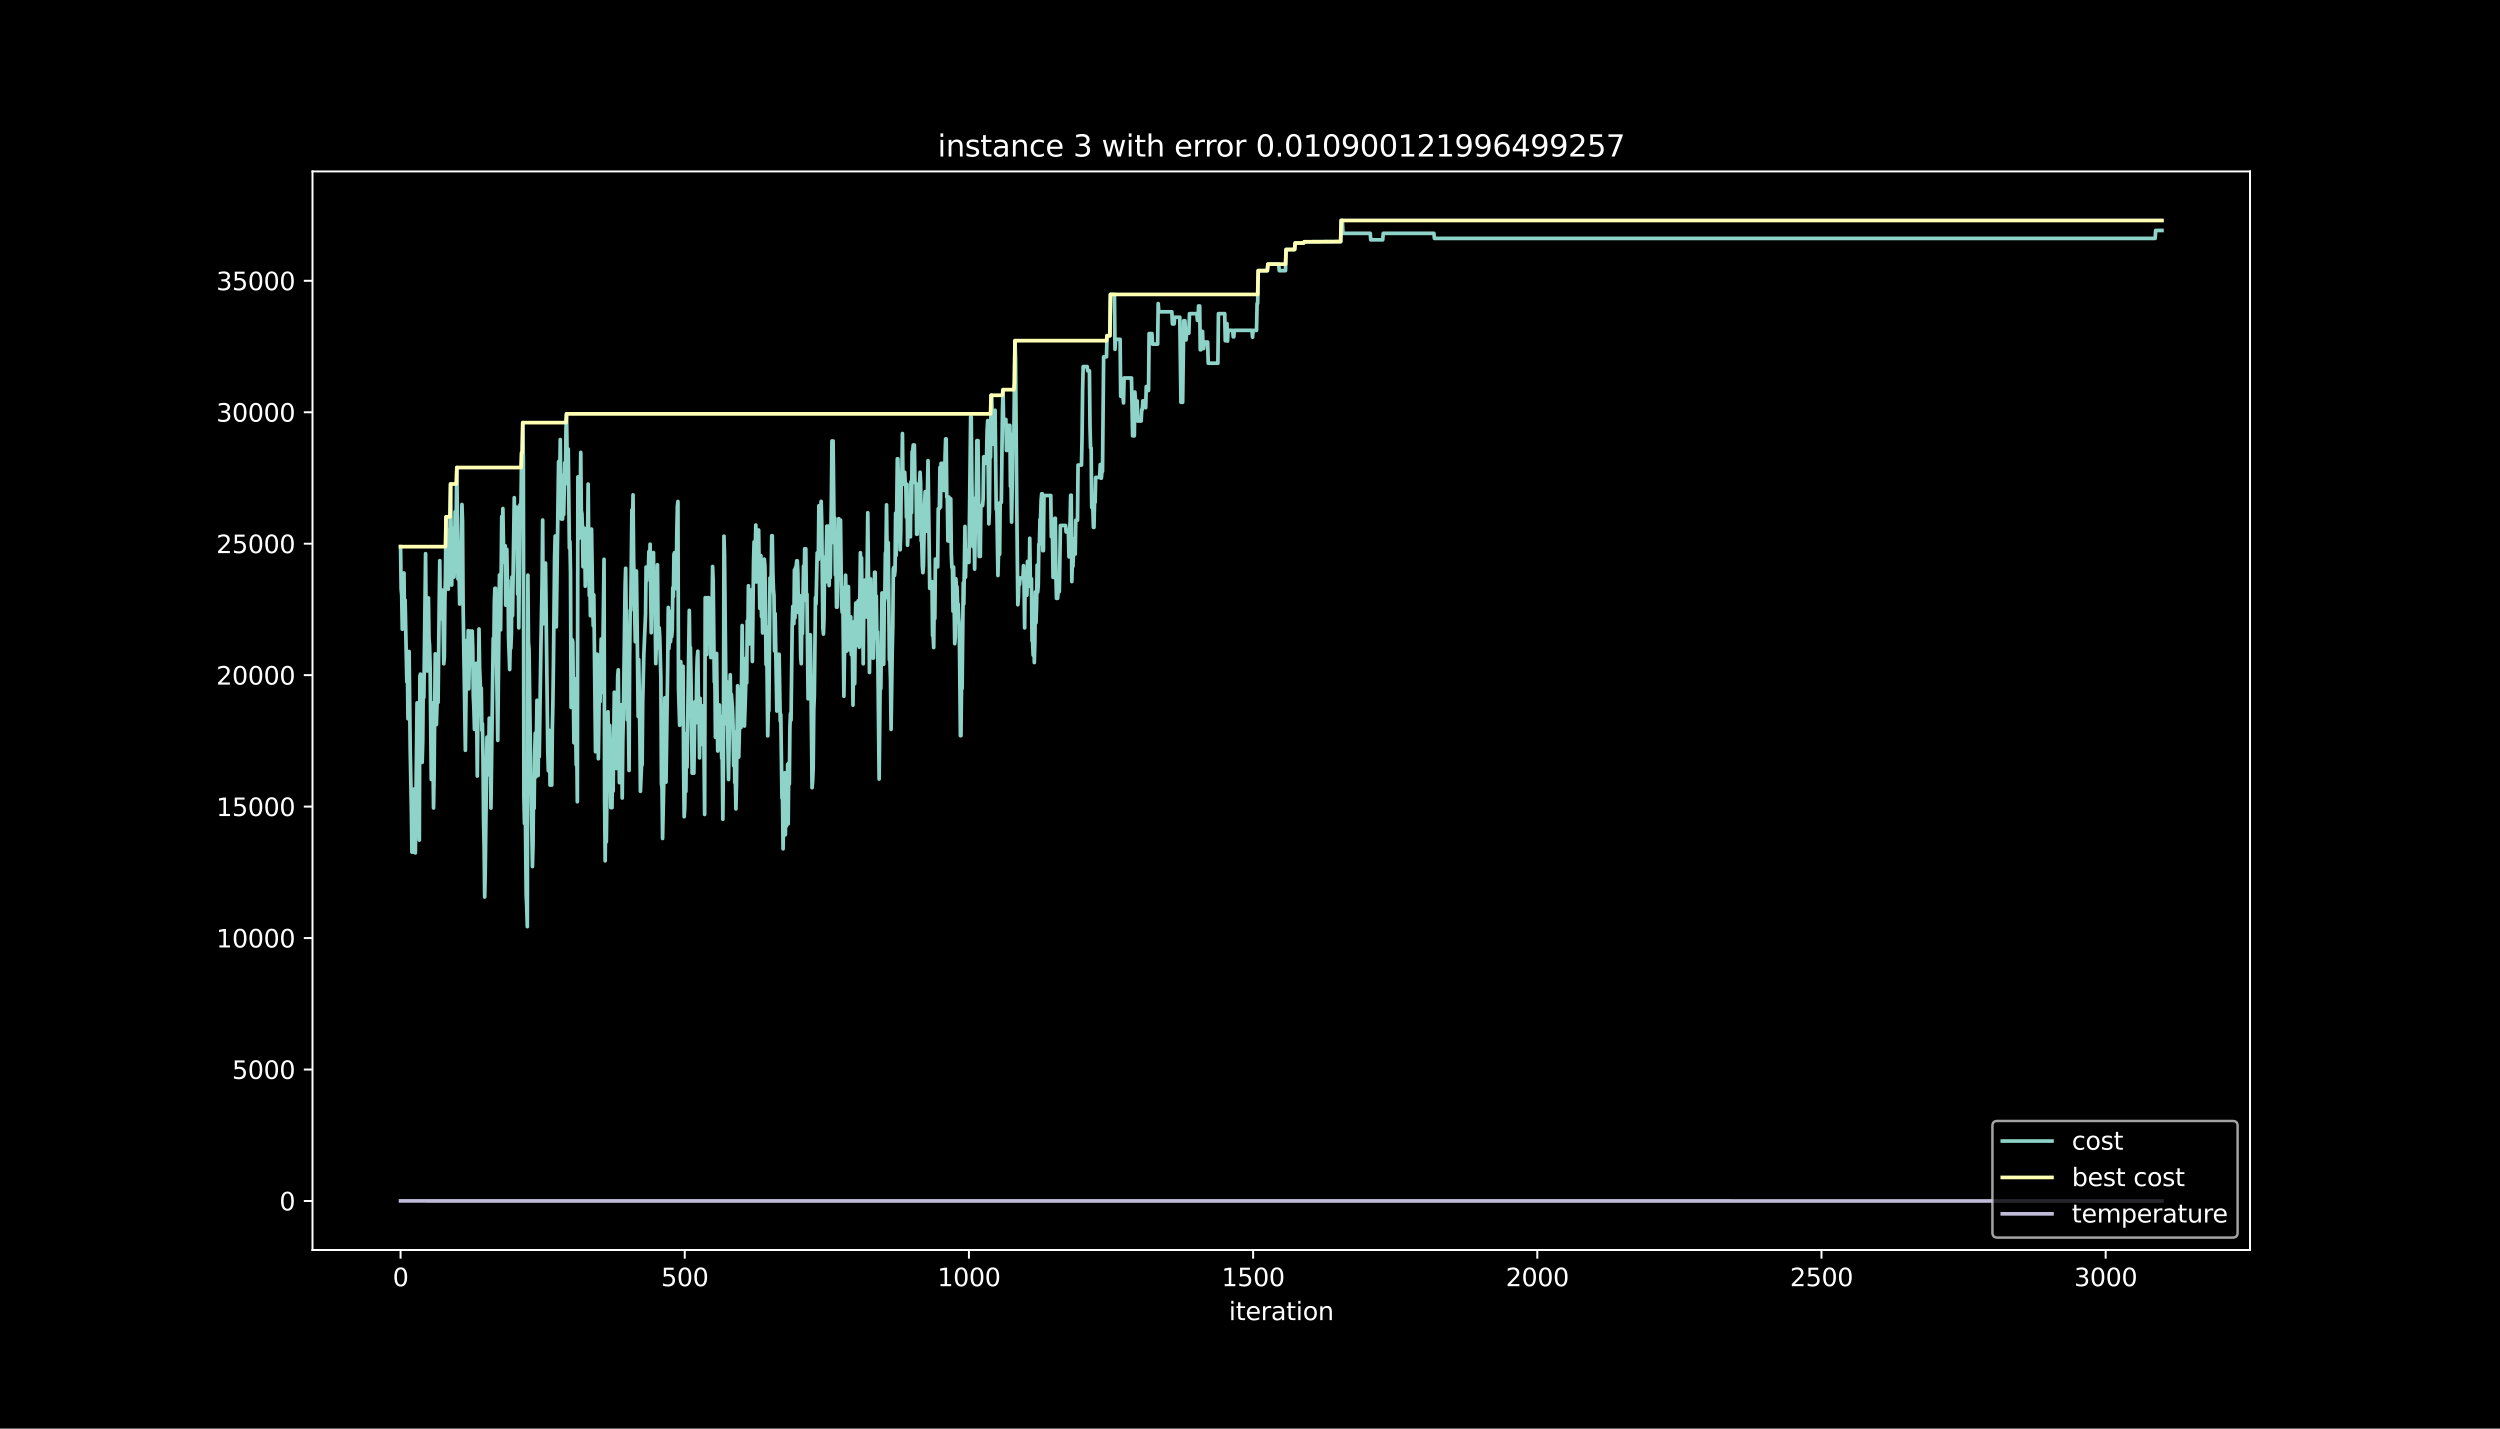 <?xml version="1.0" encoding="utf-8" standalone="no"?>
<!DOCTYPE svg PUBLIC "-//W3C//DTD SVG 1.1//EN"
  "http://www.w3.org/Graphics/SVG/1.1/DTD/svg11.dtd">
<svg height="576pt" version="1.1" viewBox="0 0 1008 576" width="1008pt" xmlns="http://www.w3.org/2000/svg" xmlns:xlink="http://www.w3.org/1999/xlink">
 <defs>
  <style type="text/css">*{stroke-linecap:butt;stroke-linejoin:round;}</style>
 </defs>
 <g id="figure_1">
  <g id="patch_1">
   <path d="M 0 576 
L 1008 576 
L 1008 0 
L 0 0 
z
"/>
  </g>
  <g id="axes_1">
   <g id="patch_2">
    <path d="M 126 504 
L 907.2 504 
L 907.2 69.12 
L 126 69.12 
z
"/>
   </g>
   <g id="matplotlib.axis_1">
    <g id="xtick_1">
     <g id="line2d_1">
      <defs>
       <path d="M 0 0 
L 0 3.5 
" id="m535d2194d4" style="stroke:#ffffff;stroke-width:0.8;"/>
      </defs>
      <g>
       <use style="fill:#ffffff;stroke:#ffffff;stroke-width:0.8;" x="161.509" xlink:href="#m535d2194d4" y="504"/>
      </g>
     </g>
     <g id="text_1">
      <!-- 0 -->
      <g style="fill:#ffffff;" transform="translate(158.328 518.598)scale(0.1 -0.1)">
       <defs>
        <path d="M 2034 4250 
Q 1547 4250 1301 3770 
Q 1056 3291 1056 2328 
Q 1056 1369 1301 889 
Q 1547 409 2034 409 
Q 2525 409 2770 889 
Q 3016 1369 3016 2328 
Q 3016 3291 2770 3770 
Q 2525 4250 2034 4250 
z
M 2034 4750 
Q 2819 4750 3233 4129 
Q 3647 3509 3647 2328 
Q 3647 1150 3233 529 
Q 2819 -91 2034 -91 
Q 1250 -91 836 529 
Q 422 1150 422 2328 
Q 422 3509 836 4129 
Q 1250 4750 2034 4750 
z
" id="DejaVuSans-30" transform="scale(0.016)"/>
       </defs>
       <use xlink:href="#DejaVuSans-30"/>
      </g>
     </g>
    </g>
    <g id="xtick_2">
     <g id="line2d_2">
      <g>
       <use style="fill:#ffffff;stroke:#ffffff;stroke-width:0.8;" x="276.092" xlink:href="#m535d2194d4" y="504"/>
      </g>
     </g>
     <g id="text_2">
      <!-- 500 -->
      <g style="fill:#ffffff;" transform="translate(266.548 518.598)scale(0.1 -0.1)">
       <defs>
        <path d="M 691 4666 
L 3169 4666 
L 3169 4134 
L 1269 4134 
L 1269 2991 
Q 1406 3038 1543 3061 
Q 1681 3084 1819 3084 
Q 2600 3084 3056 2656 
Q 3513 2228 3513 1497 
Q 3513 744 3044 326 
Q 2575 -91 1722 -91 
Q 1428 -91 1123 -41 
Q 819 9 494 109 
L 494 744 
Q 775 591 1075 516 
Q 1375 441 1709 441 
Q 2250 441 2565 725 
Q 2881 1009 2881 1497 
Q 2881 1984 2565 2268 
Q 2250 2553 1709 2553 
Q 1456 2553 1204 2497 
Q 953 2441 691 2322 
L 691 4666 
z
" id="DejaVuSans-35" transform="scale(0.016)"/>
       </defs>
       <use xlink:href="#DejaVuSans-35"/>
       <use x="63.623" xlink:href="#DejaVuSans-30"/>
       <use x="127.246" xlink:href="#DejaVuSans-30"/>
      </g>
     </g>
    </g>
    <g id="xtick_3">
     <g id="line2d_3">
      <g>
       <use style="fill:#ffffff;stroke:#ffffff;stroke-width:0.8;" x="390.674" xlink:href="#m535d2194d4" y="504"/>
      </g>
     </g>
     <g id="text_3">
      <!-- 1000 -->
      <g style="fill:#ffffff;" transform="translate(377.949 518.598)scale(0.1 -0.1)">
       <defs>
        <path d="M 794 531 
L 1825 531 
L 1825 4091 
L 703 3866 
L 703 4441 
L 1819 4666 
L 2450 4666 
L 2450 531 
L 3481 531 
L 3481 0 
L 794 0 
L 794 531 
z
" id="DejaVuSans-31" transform="scale(0.016)"/>
       </defs>
       <use xlink:href="#DejaVuSans-31"/>
       <use x="63.623" xlink:href="#DejaVuSans-30"/>
       <use x="127.246" xlink:href="#DejaVuSans-30"/>
       <use x="190.869" xlink:href="#DejaVuSans-30"/>
      </g>
     </g>
    </g>
    <g id="xtick_4">
     <g id="line2d_4">
      <g>
       <use style="fill:#ffffff;stroke:#ffffff;stroke-width:0.8;" x="505.256" xlink:href="#m535d2194d4" y="504"/>
      </g>
     </g>
     <g id="text_4">
      <!-- 1500 -->
      <g style="fill:#ffffff;" transform="translate(492.531 518.598)scale(0.1 -0.1)">
       <use xlink:href="#DejaVuSans-31"/>
       <use x="63.623" xlink:href="#DejaVuSans-35"/>
       <use x="127.246" xlink:href="#DejaVuSans-30"/>
       <use x="190.869" xlink:href="#DejaVuSans-30"/>
      </g>
     </g>
    </g>
    <g id="xtick_5">
     <g id="line2d_5">
      <g>
       <use style="fill:#ffffff;stroke:#ffffff;stroke-width:0.8;" x="619.839" xlink:href="#m535d2194d4" y="504"/>
      </g>
     </g>
     <g id="text_5">
      <!-- 2000 -->
      <g style="fill:#ffffff;" transform="translate(607.114 518.598)scale(0.1 -0.1)">
       <defs>
        <path d="M 1228 531 
L 3431 531 
L 3431 0 
L 469 0 
L 469 531 
Q 828 903 1448 1529 
Q 2069 2156 2228 2338 
Q 2531 2678 2651 2914 
Q 2772 3150 2772 3378 
Q 2772 3750 2511 3984 
Q 2250 4219 1831 4219 
Q 1534 4219 1204 4116 
Q 875 4013 500 3803 
L 500 4441 
Q 881 4594 1212 4672 
Q 1544 4750 1819 4750 
Q 2544 4750 2975 4387 
Q 3406 4025 3406 3419 
Q 3406 3131 3298 2873 
Q 3191 2616 2906 2266 
Q 2828 2175 2409 1742 
Q 1991 1309 1228 531 
z
" id="DejaVuSans-32" transform="scale(0.016)"/>
       </defs>
       <use xlink:href="#DejaVuSans-32"/>
       <use x="63.623" xlink:href="#DejaVuSans-30"/>
       <use x="127.246" xlink:href="#DejaVuSans-30"/>
       <use x="190.869" xlink:href="#DejaVuSans-30"/>
      </g>
     </g>
    </g>
    <g id="xtick_6">
     <g id="line2d_6">
      <g>
       <use style="fill:#ffffff;stroke:#ffffff;stroke-width:0.8;" x="734.421" xlink:href="#m535d2194d4" y="504"/>
      </g>
     </g>
     <g id="text_6">
      <!-- 2500 -->
      <g style="fill:#ffffff;" transform="translate(721.696 518.598)scale(0.1 -0.1)">
       <use xlink:href="#DejaVuSans-32"/>
       <use x="63.623" xlink:href="#DejaVuSans-35"/>
       <use x="127.246" xlink:href="#DejaVuSans-30"/>
       <use x="190.869" xlink:href="#DejaVuSans-30"/>
      </g>
     </g>
    </g>
    <g id="xtick_7">
     <g id="line2d_7">
      <g>
       <use style="fill:#ffffff;stroke:#ffffff;stroke-width:0.8;" x="849.004" xlink:href="#m535d2194d4" y="504"/>
      </g>
     </g>
     <g id="text_7">
      <!-- 3000 -->
      <g style="fill:#ffffff;" transform="translate(836.279 518.598)scale(0.1 -0.1)">
       <defs>
        <path d="M 2597 2516 
Q 3050 2419 3304 2112 
Q 3559 1806 3559 1356 
Q 3559 666 3084 287 
Q 2609 -91 1734 -91 
Q 1441 -91 1130 -33 
Q 819 25 488 141 
L 488 750 
Q 750 597 1062 519 
Q 1375 441 1716 441 
Q 2309 441 2620 675 
Q 2931 909 2931 1356 
Q 2931 1769 2642 2001 
Q 2353 2234 1838 2234 
L 1294 2234 
L 1294 2753 
L 1863 2753 
Q 2328 2753 2575 2939 
Q 2822 3125 2822 3475 
Q 2822 3834 2567 4026 
Q 2313 4219 1838 4219 
Q 1578 4219 1281 4162 
Q 984 4106 628 3988 
L 628 4550 
Q 988 4650 1302 4700 
Q 1616 4750 1894 4750 
Q 2613 4750 3031 4423 
Q 3450 4097 3450 3541 
Q 3450 3153 3228 2886 
Q 3006 2619 2597 2516 
z
" id="DejaVuSans-33" transform="scale(0.016)"/>
       </defs>
       <use xlink:href="#DejaVuSans-33"/>
       <use x="63.623" xlink:href="#DejaVuSans-30"/>
       <use x="127.246" xlink:href="#DejaVuSans-30"/>
       <use x="190.869" xlink:href="#DejaVuSans-30"/>
      </g>
     </g>
    </g>
    <g id="text_8">
     <!-- iteration -->
     <g style="fill:#ffffff;" transform="translate(495.477 532.277)scale(0.1 -0.1)">
      <defs>
       <path d="M 603 3500 
L 1178 3500 
L 1178 0 
L 603 0 
L 603 3500 
z
M 603 4863 
L 1178 4863 
L 1178 4134 
L 603 4134 
L 603 4863 
z
" id="DejaVuSans-69" transform="scale(0.016)"/>
       <path d="M 1172 4494 
L 1172 3500 
L 2356 3500 
L 2356 3053 
L 1172 3053 
L 1172 1153 
Q 1172 725 1289 603 
Q 1406 481 1766 481 
L 2356 481 
L 2356 0 
L 1766 0 
Q 1100 0 847 248 
Q 594 497 594 1153 
L 594 3053 
L 172 3053 
L 172 3500 
L 594 3500 
L 594 4494 
L 1172 4494 
z
" id="DejaVuSans-74" transform="scale(0.016)"/>
       <path d="M 3597 1894 
L 3597 1613 
L 953 1613 
Q 991 1019 1311 708 
Q 1631 397 2203 397 
Q 2534 397 2845 478 
Q 3156 559 3463 722 
L 3463 178 
Q 3153 47 2828 -22 
Q 2503 -91 2169 -91 
Q 1331 -91 842 396 
Q 353 884 353 1716 
Q 353 2575 817 3079 
Q 1281 3584 2069 3584 
Q 2775 3584 3186 3129 
Q 3597 2675 3597 1894 
z
M 3022 2063 
Q 3016 2534 2758 2815 
Q 2500 3097 2075 3097 
Q 1594 3097 1305 2825 
Q 1016 2553 972 2059 
L 3022 2063 
z
" id="DejaVuSans-65" transform="scale(0.016)"/>
       <path d="M 2631 2963 
Q 2534 3019 2420 3045 
Q 2306 3072 2169 3072 
Q 1681 3072 1420 2755 
Q 1159 2438 1159 1844 
L 1159 0 
L 581 0 
L 581 3500 
L 1159 3500 
L 1159 2956 
Q 1341 3275 1631 3429 
Q 1922 3584 2338 3584 
Q 2397 3584 2469 3576 
Q 2541 3569 2628 3553 
L 2631 2963 
z
" id="DejaVuSans-72" transform="scale(0.016)"/>
       <path d="M 2194 1759 
Q 1497 1759 1228 1600 
Q 959 1441 959 1056 
Q 959 750 1161 570 
Q 1363 391 1709 391 
Q 2188 391 2477 730 
Q 2766 1069 2766 1631 
L 2766 1759 
L 2194 1759 
z
M 3341 1997 
L 3341 0 
L 2766 0 
L 2766 531 
Q 2569 213 2275 61 
Q 1981 -91 1556 -91 
Q 1019 -91 701 211 
Q 384 513 384 1019 
Q 384 1609 779 1909 
Q 1175 2209 1959 2209 
L 2766 2209 
L 2766 2266 
Q 2766 2663 2505 2880 
Q 2244 3097 1772 3097 
Q 1472 3097 1187 3025 
Q 903 2953 641 2809 
L 641 3341 
Q 956 3463 1253 3523 
Q 1550 3584 1831 3584 
Q 2591 3584 2966 3190 
Q 3341 2797 3341 1997 
z
" id="DejaVuSans-61" transform="scale(0.016)"/>
       <path d="M 1959 3097 
Q 1497 3097 1228 2736 
Q 959 2375 959 1747 
Q 959 1119 1226 758 
Q 1494 397 1959 397 
Q 2419 397 2687 759 
Q 2956 1122 2956 1747 
Q 2956 2369 2687 2733 
Q 2419 3097 1959 3097 
z
M 1959 3584 
Q 2709 3584 3137 3096 
Q 3566 2609 3566 1747 
Q 3566 888 3137 398 
Q 2709 -91 1959 -91 
Q 1206 -91 779 398 
Q 353 888 353 1747 
Q 353 2609 779 3096 
Q 1206 3584 1959 3584 
z
" id="DejaVuSans-6f" transform="scale(0.016)"/>
       <path d="M 3513 2113 
L 3513 0 
L 2938 0 
L 2938 2094 
Q 2938 2591 2744 2837 
Q 2550 3084 2163 3084 
Q 1697 3084 1428 2787 
Q 1159 2491 1159 1978 
L 1159 0 
L 581 0 
L 581 3500 
L 1159 3500 
L 1159 2956 
Q 1366 3272 1645 3428 
Q 1925 3584 2291 3584 
Q 2894 3584 3203 3211 
Q 3513 2838 3513 2113 
z
" id="DejaVuSans-6e" transform="scale(0.016)"/>
      </defs>
      <use xlink:href="#DejaVuSans-69"/>
      <use x="27.783" xlink:href="#DejaVuSans-74"/>
      <use x="66.992" xlink:href="#DejaVuSans-65"/>
      <use x="128.516" xlink:href="#DejaVuSans-72"/>
      <use x="169.629" xlink:href="#DejaVuSans-61"/>
      <use x="230.908" xlink:href="#DejaVuSans-74"/>
      <use x="270.117" xlink:href="#DejaVuSans-69"/>
      <use x="297.9" xlink:href="#DejaVuSans-6f"/>
      <use x="359.082" xlink:href="#DejaVuSans-6e"/>
     </g>
    </g>
   </g>
   <g id="matplotlib.axis_2">
    <g id="ytick_1">
     <g id="line2d_8">
      <defs>
       <path d="M 0 0 
L -3.5 0 
" id="m99fc2505fa" style="stroke:#ffffff;stroke-width:0.8;"/>
      </defs>
      <g>
       <use style="fill:#ffffff;stroke:#ffffff;stroke-width:0.8;" x="126" xlink:href="#m99fc2505fa" y="484.233"/>
      </g>
     </g>
     <g id="text_9">
      <!-- 0 -->
      <g style="fill:#ffffff;" transform="translate(112.638 488.032)scale(0.1 -0.1)">
       <use xlink:href="#DejaVuSans-30"/>
      </g>
     </g>
    </g>
    <g id="ytick_2">
     <g id="line2d_9">
      <g>
       <use style="fill:#ffffff;stroke:#ffffff;stroke-width:0.8;" x="126" xlink:href="#m99fc2505fa" y="431.23"/>
      </g>
     </g>
     <g id="text_10">
      <!-- 5000 -->
      <g style="fill:#ffffff;" transform="translate(93.55 435.029)scale(0.1 -0.1)">
       <use xlink:href="#DejaVuSans-35"/>
       <use x="63.623" xlink:href="#DejaVuSans-30"/>
       <use x="127.246" xlink:href="#DejaVuSans-30"/>
       <use x="190.869" xlink:href="#DejaVuSans-30"/>
      </g>
     </g>
    </g>
    <g id="ytick_3">
     <g id="line2d_10">
      <g>
       <use style="fill:#ffffff;stroke:#ffffff;stroke-width:0.8;" x="126" xlink:href="#m99fc2505fa" y="378.228"/>
      </g>
     </g>
     <g id="text_11">
      <!-- 10000 -->
      <g style="fill:#ffffff;" transform="translate(87.188 382.027)scale(0.1 -0.1)">
       <use xlink:href="#DejaVuSans-31"/>
       <use x="63.623" xlink:href="#DejaVuSans-30"/>
       <use x="127.246" xlink:href="#DejaVuSans-30"/>
       <use x="190.869" xlink:href="#DejaVuSans-30"/>
       <use x="254.492" xlink:href="#DejaVuSans-30"/>
      </g>
     </g>
    </g>
    <g id="ytick_4">
     <g id="line2d_11">
      <g>
       <use style="fill:#ffffff;stroke:#ffffff;stroke-width:0.8;" x="126" xlink:href="#m99fc2505fa" y="325.225"/>
      </g>
     </g>
     <g id="text_12">
      <!-- 15000 -->
      <g style="fill:#ffffff;" transform="translate(87.188 329.025)scale(0.1 -0.1)">
       <use xlink:href="#DejaVuSans-31"/>
       <use x="63.623" xlink:href="#DejaVuSans-35"/>
       <use x="127.246" xlink:href="#DejaVuSans-30"/>
       <use x="190.869" xlink:href="#DejaVuSans-30"/>
       <use x="254.492" xlink:href="#DejaVuSans-30"/>
      </g>
     </g>
    </g>
    <g id="ytick_5">
     <g id="line2d_12">
      <g>
       <use style="fill:#ffffff;stroke:#ffffff;stroke-width:0.8;" x="126" xlink:href="#m99fc2505fa" y="272.223"/>
      </g>
     </g>
     <g id="text_13">
      <!-- 20000 -->
      <g style="fill:#ffffff;" transform="translate(87.188 276.022)scale(0.1 -0.1)">
       <use xlink:href="#DejaVuSans-32"/>
       <use x="63.623" xlink:href="#DejaVuSans-30"/>
       <use x="127.246" xlink:href="#DejaVuSans-30"/>
       <use x="190.869" xlink:href="#DejaVuSans-30"/>
       <use x="254.492" xlink:href="#DejaVuSans-30"/>
      </g>
     </g>
    </g>
    <g id="ytick_6">
     <g id="line2d_13">
      <g>
       <use style="fill:#ffffff;stroke:#ffffff;stroke-width:0.8;" x="126" xlink:href="#m99fc2505fa" y="219.22"/>
      </g>
     </g>
     <g id="text_14">
      <!-- 25000 -->
      <g style="fill:#ffffff;" transform="translate(87.188 223.02)scale(0.1 -0.1)">
       <use xlink:href="#DejaVuSans-32"/>
       <use x="63.623" xlink:href="#DejaVuSans-35"/>
       <use x="127.246" xlink:href="#DejaVuSans-30"/>
       <use x="190.869" xlink:href="#DejaVuSans-30"/>
       <use x="254.492" xlink:href="#DejaVuSans-30"/>
      </g>
     </g>
    </g>
    <g id="ytick_7">
     <g id="line2d_14">
      <g>
       <use style="fill:#ffffff;stroke:#ffffff;stroke-width:0.8;" x="126" xlink:href="#m99fc2505fa" y="166.218"/>
      </g>
     </g>
     <g id="text_15">
      <!-- 30000 -->
      <g style="fill:#ffffff;" transform="translate(87.188 170.017)scale(0.1 -0.1)">
       <use xlink:href="#DejaVuSans-33"/>
       <use x="63.623" xlink:href="#DejaVuSans-30"/>
       <use x="127.246" xlink:href="#DejaVuSans-30"/>
       <use x="190.869" xlink:href="#DejaVuSans-30"/>
       <use x="254.492" xlink:href="#DejaVuSans-30"/>
      </g>
     </g>
    </g>
    <g id="ytick_8">
     <g id="line2d_15">
      <g>
       <use style="fill:#ffffff;stroke:#ffffff;stroke-width:0.8;" x="126" xlink:href="#m99fc2505fa" y="113.215"/>
      </g>
     </g>
     <g id="text_16">
      <!-- 35000 -->
      <g style="fill:#ffffff;" transform="translate(87.188 117.015)scale(0.1 -0.1)">
       <use xlink:href="#DejaVuSans-33"/>
       <use x="63.623" xlink:href="#DejaVuSans-35"/>
       <use x="127.246" xlink:href="#DejaVuSans-30"/>
       <use x="190.869" xlink:href="#DejaVuSans-30"/>
       <use x="254.492" xlink:href="#DejaVuSans-30"/>
      </g>
     </g>
    </g>
   </g>
   <g id="line2d_16">
    <path clip-path="url(#p5764588d5c)" d="M 161.509 220.408 
L 161.738 237.432 
L 161.967 240.05 
L 162.197 253.725 
L 162.426 240.411 
L 162.655 233.637 
L 162.884 231.019 
L 163.113 251.976 
L 163.342 241.927 
L 164.03 274.915 
L 164.259 266.848 
L 164.488 289.798 
L 164.717 279.696 
L 164.947 262.672 
L 165.405 302.837 
L 165.863 326.561 
L 166.092 343.585 
L 166.322 318.579 
L 166.551 343.585 
L 166.78 338.094 
L 167.009 318.112 
L 167.238 323.911 
L 167.467 343.893 
L 168.155 283.396 
L 168.613 320.561 
L 169.072 338.73 
L 169.301 272.721 
L 169.53 271.799 
L 169.759 290.668 
L 169.988 296.466 
L 170.217 307.385 
L 170.447 298.862 
L 170.676 274.279 
L 170.905 281.191 
L 171.592 223.227 
L 171.822 250.958 
L 172.051 246.559 
L 172.28 270.548 
L 172.738 241.089 
L 172.967 257.446 
L 173.196 260.287 
L 173.426 268.809 
L 173.884 314.286 
L 174.113 307.374 
L 174.342 283.385 
L 174.801 325.777 
L 175.03 312.102 
L 175.488 263.615 
L 175.717 287.095 
L 175.946 292.131 
L 176.405 277.396 
L 176.634 283.194 
L 177.092 243.071 
L 177.321 226.047 
L 177.551 249.527 
L 177.78 246.909 
L 178.009 246.421 
L 178.238 237.898 
L 178.467 241.503 
L 178.696 251.605 
L 178.926 267.633 
L 179.155 264.94 
L 179.384 241.99 
L 179.613 231.888 
L 179.842 208.408 
L 180.071 235.683 
L 180.301 219.655 
L 180.53 222.337 
L 180.759 237.57 
L 180.988 213.581 
L 181.217 229.609 
L 181.676 195.157 
L 182.134 235.916 
L 182.363 212.966 
L 182.592 219.878 
L 182.821 215.001 
L 183.051 232.683 
L 183.28 228.559 
L 183.509 206.32 
L 183.738 222.962 
L 184.196 188.511 
L 184.655 233.457 
L 184.884 220.143 
L 185.342 243.559 
L 185.571 223.09 
L 185.801 231.157 
L 186.259 203.404 
L 186.488 210.199 
L 186.717 243.305 
L 187.634 302.53 
L 188.092 265.057 
L 188.321 258.145 
L 188.551 275.954 
L 188.78 254.276 
L 189.009 277.756 
L 189.467 254.435 
L 189.696 254.435 
L 189.926 262.958 
L 190.155 262.958 
L 190.384 254.435 
L 190.613 261.347 
L 190.842 280.703 
L 191.071 285.579 
L 191.301 294.102 
L 191.53 277.078 
L 191.759 287.912 
L 191.988 267.442 
L 192.446 312.918 
L 192.676 289.438 
L 192.905 278.604 
L 193.134 253.598 
L 193.363 268.831 
L 193.821 280.12 
L 194.05 277.428 
L 194.28 294.452 
L 194.509 291.77 
L 194.738 305.445 
L 194.967 330.451 
L 195.196 341.285 
L 195.425 361.67 
L 195.655 350.836 
L 196.342 297.208 
L 196.571 299.89 
L 196.8 312.378 
L 197.03 306.579 
L 197.259 289.555 
L 197.488 292.247 
L 197.717 302.349 
L 197.946 325.83 
L 198.863 257.372 
L 199.092 263.17 
L 199.321 242.7 
L 199.55 237.209 
L 199.78 237.209 
L 200.696 298.523 
L 201.384 231.814 
L 201.613 248.17 
L 201.842 253.969 
L 202.3 208.249 
L 202.53 218.351 
L 202.759 205.037 
L 202.988 219.369 
L 203.446 226.938 
L 203.675 220.026 
L 203.905 244.015 
L 204.134 226.991 
L 204.363 221.499 
L 204.592 236.732 
L 204.821 234.04 
L 205.05 256.99 
L 205.509 269.965 
L 205.738 258.697 
L 205.967 261.389 
L 206.196 255.591 
L 206.425 232.641 
L 206.655 248.234 
L 207.342 200.659 
L 207.571 212.955 
L 207.8 218.754 
L 208.259 204.433 
L 208.488 214.482 
L 208.717 239.489 
L 208.946 228.57 
L 209.175 253.153 
L 209.634 203.563 
L 209.863 210.475 
L 210.092 200.373 
L 210.321 182.564 
L 210.55 188.055 
L 210.78 170.405 
L 211.009 185.638 
L 211.238 321.197 
L 211.467 332.031 
L 211.696 315.006 
L 212.155 360.673 
L 212.384 365.55 
L 212.613 373.617 
L 212.842 231.899 
L 213.071 259.004 
L 213.3 261.718 
L 213.988 312.738 
L 214.217 320.89 
L 214.675 349.405 
L 214.904 340.882 
L 215.134 317.402 
L 215.363 325.925 
L 215.592 303.685 
L 215.821 295.618 
L 216.05 313.268 
L 216.509 282.368 
L 216.967 312.685 
L 217.196 295.035 
L 217.425 305.084 
L 218.113 259.926 
L 218.571 234.262 
L 218.8 209.68 
L 219.029 251.531 
L 219.259 228.581 
L 219.488 238.81 
L 219.946 227.033 
L 220.404 264.092 
L 220.863 302.689 
L 221.092 310.756 
L 221.321 294.399 
L 221.55 300.198 
L 221.779 316.554 
L 222.009 300.198 
L 222.238 300.198 
L 222.467 316.554 
L 222.696 294.314 
L 222.925 283.396 
L 223.154 267.039 
L 223.613 224.648 
L 223.842 216.125 
L 224.071 229.8 
L 224.3 252.75 
L 225.217 186.115 
L 225.446 203.924 
L 225.675 193.875 
L 225.904 177.232 
L 226.134 201.221 
L 226.363 209.288 
L 226.592 191.638 
L 226.821 209.288 
L 227.05 192.263 
L 227.279 207.496 
L 227.738 186.56 
L 227.967 195.083 
L 228.196 173.776 
L 228.425 166.865 
L 228.654 183.221 
L 228.884 185.914 
L 229.113 181.037 
L 229.571 221.012 
L 229.8 218.319 
L 230.029 230.807 
L 230.259 285.219 
L 230.488 282.527 
L 230.717 257.944 
L 230.946 258.866 
L 231.404 299.477 
L 231.634 293.678 
L 231.863 273.696 
L 232.321 308.371 
L 232.55 300.304 
L 232.779 323.254 
L 233.009 192.284 
L 233.467 217.058 
L 233.696 197.076 
L 233.925 202.874 
L 234.154 182.405 
L 234.384 205.885 
L 234.613 206.998 
L 234.842 212.489 
L 235.071 228.517 
L 235.529 212.924 
L 235.758 218.722 
L 235.988 236.372 
L 236.217 220.015 
L 236.446 230.934 
L 236.675 222.867 
L 236.904 220.185 
L 237.133 195.178 
L 237.592 240.125 
L 237.821 231.602 
L 238.05 248.245 
L 238.279 224.256 
L 238.508 213.337 
L 238.967 244.238 
L 239.196 252.305 
L 239.425 239.817 
L 240.113 303.102 
L 240.571 263.774 
L 240.8 263.774 
L 241.258 305.922 
L 241.717 272.085 
L 241.946 282.919 
L 242.404 257.637 
L 242.633 273.664 
L 242.863 279.156 
L 243.55 225.506 
L 243.779 322.501 
L 244.008 347.084 
L 244.238 325.787 
L 244.467 339.462 
L 245.154 287 
L 245.383 307.469 
L 245.613 297.42 
L 245.842 292.491 
L 246.071 303.409 
L 246.3 325.66 
L 246.529 301.077 
L 246.758 325.66 
L 246.988 305.678 
L 247.217 318.992 
L 247.675 279.103 
L 247.904 291.993 
L 248.133 290.975 
L 248.592 309.876 
L 249.05 272.763 
L 249.279 270.071 
L 249.738 315.547 
L 249.967 294.59 
L 250.196 304.639 
L 250.425 284.17 
L 250.883 321.77 
L 251.113 298.819 
L 251.342 288.77 
L 252.029 236.637 
L 252.258 229.121 
L 252.946 290.286 
L 253.175 274.258 
L 253.633 310.639 
L 253.863 266.064 
L 254.092 246.082 
L 254.321 246.082 
L 254.779 205.578 
L 255.008 214.1 
L 255.238 199.514 
L 255.467 224.521 
L 256.154 258.739 
L 256.612 230.224 
L 257.071 267.209 
L 257.3 288.887 
L 257.529 265.937 
L 257.987 295.067 
L 258.217 319.056 
L 258.675 308.381 
L 258.904 308.381 
L 259.133 283.375 
L 259.592 263.933 
L 260.279 247.757 
L 260.508 228.644 
L 260.737 234.135 
L 260.967 229.259 
L 261.196 231.877 
L 261.425 229.259 
L 261.654 222.348 
L 261.883 230.245 
L 262.112 219.411 
L 262.571 255.124 
L 262.8 232.884 
L 263.029 239.796 
L 263.487 222.782 
L 263.717 246.771 
L 263.946 230.414 
L 264.404 267.569 
L 264.633 259.046 
L 265.092 227.722 
L 265.321 253.121 
L 265.55 261.262 
L 265.779 253.121 
L 266.008 256.746 
L 266.467 273.516 
L 266.696 315.982 
L 266.925 317.604 
L 267.154 338.073 
L 267.842 305.911 
L 268.071 281.329 
L 268.3 305.318 
L 268.529 315.367 
L 269.217 268.396 
L 269.446 244.916 
L 269.675 261.559 
L 269.904 258.23 
L 270.133 246.538 
L 270.362 258.739 
L 270.592 254.107 
L 270.821 256.725 
L 271.05 254.107 
L 271.279 236.955 
L 271.508 240.559 
L 271.737 223.535 
L 271.967 222.814 
L 272.196 234.824 
L 272.425 223.673 
L 272.654 237.347 
L 272.883 215.107 
L 273.112 204.189 
L 273.342 202.207 
L 273.571 277.449 
L 274.029 292.427 
L 274.258 289.745 
L 274.487 266.795 
L 274.717 288.092 
L 274.946 279.569 
L 275.175 279.569 
L 275.404 268.65 
L 275.633 309.473 
L 275.862 329.306 
L 276.092 325.639 
L 276.321 308.996 
L 276.55 319.141 
L 276.779 295.661 
L 277.008 309.335 
L 277.925 246.093 
L 278.154 263.742 
L 278.383 261.061 
L 278.612 273.548 
L 279.071 311.741 
L 279.3 300.823 
L 279.529 311.741 
L 279.758 311.741 
L 280.216 282.898 
L 280.446 282.898 
L 280.675 291.42 
L 280.904 272.064 
L 281.133 265.152 
L 281.362 262.576 
L 281.591 281.933 
L 281.821 284.625 
L 282.05 305.583 
L 282.279 281.594 
L 282.508 298.236 
L 282.737 295.544 
L 282.966 285.495 
L 283.196 300.166 
L 283.425 288.876 
L 283.654 284.435 
L 284.112 328.384 
L 284.341 240.973 
L 284.571 243.856 
L 284.8 259.884 
L 285.029 263.912 
L 285.258 240.962 
L 285.487 243.58 
L 285.716 240.962 
L 285.946 254.276 
L 286.175 248.478 
L 286.404 245.785 
L 286.633 265.142 
L 286.862 245.16 
L 287.091 247.778 
L 287.321 228.422 
L 287.55 234.22 
L 288.008 274.979 
L 288.237 272.297 
L 288.466 297.304 
L 288.925 263.467 
L 289.383 302.805 
L 289.612 295.894 
L 289.841 292.788 
L 290.071 284.233 
L 290.3 302.042 
L 290.529 288.728 
L 290.987 305.742 
L 291.216 305.742 
L 291.446 330.324 
L 291.675 308.646 
L 291.904 216.178 
L 292.133 224.065 
L 292.821 291.855 
L 293.05 274.831 
L 293.737 314.296 
L 294.425 272.074 
L 294.654 285.749 
L 294.883 279.951 
L 295.341 285.781 
L 295.571 292.692 
L 295.8 308.72 
L 296.029 295.046 
L 296.258 315.515 
L 296.487 312.833 
L 296.716 326.148 
L 296.946 316.098 
L 297.404 276.505 
L 297.633 282.304 
L 297.862 305.254 
L 298.32 285.855 
L 298.55 283.237 
L 298.779 293.339 
L 299.237 252.209 
L 299.466 272.191 
L 299.695 274.809 
L 299.925 290.042 
L 300.154 292.724 
L 300.612 278.859 
L 300.841 265.301 
L 301.07 275.35 
L 301.3 250.343 
L 301.529 258.41 
L 301.758 236.171 
L 301.987 259.651 
L 302.216 239.266 
L 302.445 254.223 
L 302.675 237.867 
L 302.904 250.354 
L 303.133 250.354 
L 303.362 266.711 
L 303.82 226.683 
L 304.05 218.5 
L 304.279 228.602 
L 304.508 221.807 
L 304.737 211.705 
L 304.966 234.655 
L 305.195 217.63 
L 305.425 224.542 
L 305.654 213.708 
L 305.883 213.708 
L 306.341 245.298 
L 306.57 228.655 
L 306.8 224.022 
L 307.029 248.605 
L 307.258 241.874 
L 307.487 255.209 
L 307.716 230.626 
L 307.945 240.676 
L 308.175 225.443 
L 308.404 228.135 
L 308.633 243.368 
L 308.862 267.951 
L 309.091 252.718 
L 309.55 296.689 
L 309.779 286.64 
L 310.008 286.64 
L 310.466 233.033 
L 310.695 235.354 
L 310.925 233.033 
L 311.154 216.008 
L 311.383 216.008 
L 311.612 230.489 
L 311.841 237.4 
L 312.07 240.209 
L 312.3 262.449 
L 312.529 247.375 
L 313.216 286.703 
L 313.445 273.028 
L 313.675 275.647 
L 313.904 263.795 
L 314.133 263.795 
L 314.591 290.784 
L 314.82 288.102 
L 315.279 321.78 
L 315.508 321.78 
L 315.737 342.25 
L 316.195 318.494 
L 316.425 311.582 
L 316.654 336.589 
L 316.883 320.561 
L 317.112 333.048 
L 317.341 328.172 
L 317.57 308.19 
L 317.8 332.179 
L 318.029 307.597 
L 318.258 316.119 
L 318.487 293.169 
L 318.716 287.678 
L 318.945 290.36 
L 319.404 253.047 
L 319.633 244.524 
L 319.862 251.435 
L 320.091 251.435 
L 320.32 229.757 
L 320.549 249.114 
L 320.779 228.729 
L 321.008 228.729 
L 321.237 226.111 
L 321.466 226.111 
L 321.695 230.987 
L 321.924 247.015 
L 322.154 247.015 
L 322.383 240.103 
L 322.612 248.626 
L 322.841 264.983 
L 323.07 267.601 
L 323.299 249.951 
L 323.529 255.442 
L 323.987 228.252 
L 324.216 238.301 
L 324.445 221.277 
L 324.904 221.277 
L 325.133 242.234 
L 325.362 239.552 
L 325.82 281.774 
L 326.049 261.792 
L 326.279 264.474 
L 326.508 255.951 
L 326.737 255.951 
L 327.195 295.926 
L 327.424 317.604 
L 327.654 314.985 
L 327.883 309.187 
L 328.112 286.237 
L 328.341 280.746 
L 328.799 240.92 
L 329.029 243.538 
L 329.487 222.899 
L 329.716 222.899 
L 329.945 225.591 
L 330.174 203.913 
L 330.404 209.712 
L 330.633 204.835 
L 330.862 204.835 
L 331.091 202.143 
L 331.32 210.666 
L 331.779 252.972 
L 332.008 255.665 
L 332.237 249.866 
L 332.466 226.916 
L 332.695 224.605 
L 332.924 234.708 
L 333.383 212.118 
L 333.612 219.528 
L 333.841 222.22 
L 334.07 212.118 
L 334.299 236.107 
L 334.529 228.04 
L 334.758 232.916 
L 335.216 200.033 
L 335.445 177.794 
L 335.674 195.443 
L 335.904 177.794 
L 336.362 218.924 
L 336.591 208.874 
L 336.82 231.824 
L 337.049 222.57 
L 337.279 244.81 
L 337.508 244.81 
L 337.737 231.379 
L 337.966 231.379 
L 338.195 209.139 
L 338.424 217.206 
L 338.654 214.588 
L 338.883 209.712 
L 339.341 244.301 
L 339.57 246.919 
L 339.799 236.87 
L 340.258 280.735 
L 340.945 231.92 
L 341.174 242.022 
L 341.403 262.492 
L 341.633 257.001 
L 341.862 236.531 
L 342.091 236.531 
L 342.32 257.138 
L 342.549 262.015 
L 342.778 248.7 
L 343.008 248.7 
L 343.237 263.933 
L 343.466 253.015 
L 343.695 263.848 
L 343.924 284.318 
L 344.383 250.651 
L 344.612 275.657 
L 344.841 251.668 
L 345.07 243.146 
L 345.299 260.17 
L 345.528 257.478 
L 345.758 257.478 
L 345.987 242.245 
L 346.216 244.937 
L 346.445 260.965 
L 346.903 222.846 
L 347.133 231.369 
L 347.362 224.923 
L 347.591 247.163 
L 347.82 247.163 
L 348.049 267.633 
L 348.278 245.393 
L 348.508 236.923 
L 348.737 233.881 
L 348.966 235.089 
L 349.195 248.764 
L 349.424 248.764 
L 349.883 206.733 
L 350.57 271.152 
L 351.028 233.446 
L 351.258 250.089 
L 351.487 237.602 
L 351.716 243.093 
L 351.945 265.333 
L 352.174 265.333 
L 352.633 230.743 
L 352.862 230.743 
L 353.091 248.393 
L 353.32 240.326 
L 353.549 257.35 
L 353.778 254.732 
L 354.008 270.76 
L 354.466 314.105 
L 354.924 270.771 
L 355.153 277.682 
L 355.612 239.086 
L 355.841 239.086 
L 356.07 244.884 
L 356.299 267.834 
L 356.528 243.252 
L 356.758 240.57 
L 356.987 222.92 
L 357.216 222.92 
L 357.445 203.563 
L 357.903 241.036 
L 358.133 218.796 
L 358.591 266.043 
L 358.82 266.043 
L 359.049 274.11 
L 359.278 294.092 
L 359.737 262.969 
L 359.966 252.866 
L 360.195 229.386 
L 360.424 228.718 
L 360.653 232.047 
L 360.882 229.874 
L 361.112 206.924 
L 361.341 223.948 
L 361.799 184.981 
L 362.028 184.981 
L 362.257 196.313 
L 362.487 198.73 
L 362.716 198.73 
L 362.945 221.68 
L 363.174 214.768 
L 363.403 191.818 
L 363.632 191.818 
L 363.862 174.794 
L 364.091 195.263 
L 364.32 195.263 
L 364.549 190.387 
L 364.778 190.387 
L 365.007 195.263 
L 365.237 195.263 
L 365.466 208.577 
L 365.695 195.263 
L 365.924 219.846 
L 366.153 214.047 
L 366.612 214.047 
L 366.841 205.525 
L 367.07 216.443 
L 367.299 194.203 
L 367.528 206.691 
L 367.757 182.108 
L 367.987 182.108 
L 368.216 179.415 
L 368.674 179.415 
L 368.903 194.648 
L 369.132 194.648 
L 369.362 195.03 
L 369.591 215.415 
L 369.82 215.415 
L 370.049 205.366 
L 370.278 205.366 
L 370.507 196.387 
L 370.737 196.387 
L 370.966 190.408 
L 371.195 194.627 
L 371.424 218.107 
L 371.653 218.107 
L 371.882 228.21 
L 372.112 230.902 
L 372.341 228.22 
L 372.799 203.341 
L 373.028 198.221 
L 373.257 214.249 
L 373.487 198.221 
L 373.945 198.221 
L 374.174 185.733 
L 374.862 237.22 
L 375.091 234.527 
L 375.778 234.527 
L 376.007 256.205 
L 376.237 256.205 
L 376.466 261.082 
L 376.695 240.612 
L 376.924 249.411 
L 377.153 225.422 
L 377.841 225.422 
L 378.07 228.57 
L 378.299 205.09 
L 378.757 205.09 
L 378.987 188.447 
L 379.216 204.475 
L 379.445 186.825 
L 380.362 186.825 
L 380.591 197.744 
L 380.82 197.744 
L 381.049 183.878 
L 381.278 176.967 
L 381.507 176.967 
L 381.736 200.447 
L 381.966 200.447 
L 382.195 218.097 
L 382.424 218.097 
L 382.653 200.447 
L 382.882 218.256 
L 383.111 205.768 
L 383.341 201.115 
L 383.57 223.355 
L 383.799 228.793 
L 384.028 228.793 
L 384.257 246.442 
L 384.486 228.634 
L 384.945 259.534 
L 385.174 256.852 
L 385.403 233.372 
L 385.632 236.584 
L 385.861 236.584 
L 386.091 243.495 
L 386.32 243.495 
L 386.549 249.294 
L 386.778 251.986 
L 387.236 296.615 
L 387.466 296.615 
L 387.695 274.937 
L 387.924 277.618 
L 388.382 234.994 
L 388.611 243.517 
L 389.07 212.256 
L 389.299 232.725 
L 389.528 221.892 
L 389.757 221.892 
L 389.986 226.768 
L 390.674 226.768 
L 391.132 188.087 
L 391.361 168.105 
L 391.591 168.105 
L 391.82 192.687 
L 392.278 220.408 
L 392.507 209.489 
L 392.736 211.821 
L 392.966 229.471 
L 393.424 200.627 
L 393.653 200.627 
L 393.882 177.677 
L 394.341 177.677 
L 394.799 224.362 
L 395.028 216.295 
L 395.257 224.362 
L 395.486 203.892 
L 396.174 203.892 
L 396.403 201.21 
L 396.632 184.186 
L 397.091 184.186 
L 397.32 186.804 
L 397.549 184.186 
L 397.778 184.186 
L 398.007 173.553 
L 398.236 169.578 
L 398.695 211.217 
L 398.924 206.341 
L 399.153 181.758 
L 399.382 184.377 
L 399.611 159.37 
L 399.841 159.37 
L 400.07 169.472 
L 400.299 169.472 
L 400.528 179.119 
L 400.757 166.631 
L 400.986 166.631 
L 401.216 165.423 
L 401.674 205.397 
L 401.903 202.705 
L 402.361 232.047 
L 402.59 223.524 
L 403.049 223.524 
L 403.278 202.567 
L 403.736 202.567 
L 404.195 165.561 
L 404.424 157.123 
L 404.653 170.988 
L 405.111 170.988 
L 405.34 169.133 
L 405.57 169.133 
L 405.799 181.62 
L 406.028 181.62 
L 406.257 171.518 
L 407.174 171.518 
L 407.403 196.101 
L 407.632 193.482 
L 407.861 210.507 
L 408.09 198.019 
L 408.32 175.069 
L 408.549 176.278 
L 408.778 176.278 
L 409.236 137.363 
L 409.465 144.879 
L 409.924 199.461 
L 410.382 243.835 
L 410.611 241.142 
L 410.84 233.075 
L 411.07 235.694 
L 411.299 233.012 
L 412.445 233.012 
L 412.674 228.072 
L 412.903 236.139 
L 413.132 253.163 
L 413.361 231.485 
L 413.59 240.008 
L 413.82 237.326 
L 414.049 240.008 
L 414.278 226.333 
L 414.736 226.333 
L 414.965 236.383 
L 415.195 217.026 
L 415.424 233.383 
L 415.882 233.383 
L 416.111 258.389 
L 416.34 258.389 
L 416.57 264.188 
L 416.799 247.163 
L 417.028 267.145 
L 417.257 258.622 
L 417.486 238.64 
L 417.715 251.128 
L 417.945 244.216 
L 418.174 227.86 
L 418.403 238.778 
L 418.632 236.096 
L 418.861 219.454 
L 419.09 219.454 
L 419.32 209.404 
L 419.549 209.404 
L 419.778 201.698 
L 420.007 199.079 
L 420.236 199.079 
L 420.465 222.029 
L 420.695 222.029 
L 420.924 199.79 
L 423.674 199.79 
L 423.903 216.432 
L 424.361 216.432 
L 424.59 232.789 
L 424.819 232.789 
L 425.278 208.97 
L 425.507 208.97 
L 425.736 231.21 
L 425.965 241.259 
L 426.424 241.259 
L 426.653 238.566 
L 427.111 238.566 
L 427.569 211.874 
L 429.632 211.874 
L 429.861 214.493 
L 430.778 214.493 
L 431.007 224.542 
L 431.236 213.708 
L 431.465 210.592 
L 431.694 199.673 
L 431.924 199.673 
L 432.153 234.496 
L 432.382 226.429 
L 432.611 228.379 
L 433.069 217.196 
L 433.528 223.429 
L 433.757 209.754 
L 434.444 209.754 
L 434.674 187.514 
L 436.049 187.514 
L 436.278 176.606 
L 436.507 157.25 
L 436.736 147.805 
L 438.34 147.805 
L 438.569 149.512 
L 439.257 149.512 
L 439.486 171.751 
L 439.715 180.582 
L 439.944 180.582 
L 440.174 204.57 
L 440.632 204.57 
L 440.861 212.637 
L 441.09 212.637 
L 441.319 202.535 
L 441.549 202.535 
L 441.778 192.486 
L 443.382 192.486 
L 443.611 187.302 
L 443.84 192.793 
L 444.069 192.793 
L 444.298 190.111 
L 444.528 190.111 
L 444.986 143.883 
L 446.132 143.883 
L 446.361 135.36 
L 447.507 135.36 
L 447.736 118.717 
L 449.34 118.717 
L 449.569 140.851 
L 449.798 136.823 
L 451.632 136.823 
L 451.861 159.773 
L 452.778 159.773 
L 453.007 162.455 
L 453.236 152.405 
L 456.215 152.405 
L 456.673 175.727 
L 457.361 175.727 
L 457.59 158.077 
L 457.819 161.681 
L 458.507 161.681 
L 458.736 169.748 
L 460.111 169.748 
L 460.34 165.147 
L 460.569 165.147 
L 460.798 161.628 
L 461.715 161.628 
L 461.944 164.373 
L 462.173 155.851 
L 462.403 157.451 
L 463.09 157.451 
L 463.319 134.501 
L 464.465 134.501 
L 464.694 138.752 
L 466.757 138.752 
L 466.986 122.395 
L 467.215 125.724 
L 472.486 125.724 
L 472.715 130.6 
L 473.402 130.6 
L 473.632 127.908 
L 475.694 127.908 
L 476.152 162.2 
L 476.84 162.2 
L 477.298 129.318 
L 477.757 129.318 
L 478.215 137.045 
L 478.444 134.353 
L 479.361 134.353 
L 479.59 126.477 
L 482.569 126.477 
L 482.798 129.169 
L 483.027 129.169 
L 483.257 123.371 
L 483.715 123.371 
L 483.944 141.021 
L 484.173 141.021 
L 484.402 134.109 
L 484.632 133.621 
L 484.861 133.621 
L 485.09 140.533 
L 485.319 140.533 
L 485.548 137.915 
L 486.923 137.915 
L 487.152 146.437 
L 491.048 146.437 
L 491.277 126.455 
L 493.798 126.455 
L 494.027 137.374 
L 494.256 137.374 
L 494.486 130.462 
L 494.715 130.462 
L 494.944 137.533 
L 495.173 133.197 
L 497.006 133.197 
L 497.236 135.816 
L 497.465 135.816 
L 497.694 133.197 
L 504.798 133.197 
L 505.027 135.953 
L 505.256 133.219 
L 506.631 133.219 
L 506.86 122.385 
L 507.09 122.385 
L 507.319 109.124 
L 510.985 109.124 
L 511.215 106.505 
L 515.569 106.505 
L 515.798 109.124 
L 518.319 109.124 
L 518.548 100.601 
L 521.985 100.601 
L 522.215 97.982 
L 525.652 97.982 
L 525.881 97.495 
L 540.548 97.41 
L 540.777 88.887 
L 541.235 88.887 
L 541.464 94.082 
L 552.464 94.082 
L 552.693 96.7 
L 557.506 96.7 
L 557.735 94.082 
L 578.131 94.082 
L 578.36 96.117 
L 868.941 96.117 
L 869.17 92.926 
L 871.691 92.926 
L 871.691 92.926 
" style="fill:none;stroke:#8dd3c7;stroke-linecap:square;stroke-width:1.5;"/>
   </g>
   <g id="line2d_17">
    <path clip-path="url(#p5764588d5c)" d="M 161.509 220.408 
L 179.613 220.408 
L 179.842 208.408 
L 181.446 208.408 
L 181.676 195.157 
L 183.967 195.157 
L 184.196 188.511 
L 210.092 188.511 
L 210.321 182.564 
L 210.55 182.564 
L 210.78 170.405 
L 228.196 170.405 
L 228.425 166.865 
L 399.382 166.865 
L 399.611 159.37 
L 404.195 159.37 
L 404.424 157.123 
L 408.778 157.123 
L 409.007 154.388 
L 409.236 137.363 
L 446.132 137.363 
L 446.361 135.36 
L 447.507 135.36 
L 447.736 118.717 
L 507.09 118.717 
L 507.319 109.124 
L 510.985 109.124 
L 511.215 106.505 
L 518.319 106.505 
L 518.548 100.601 
L 521.985 100.601 
L 522.215 97.982 
L 525.652 97.982 
L 525.881 97.495 
L 540.548 97.41 
L 540.777 88.887 
L 871.691 88.887 
L 871.691 88.887 
" style="fill:none;stroke:#feffb3;stroke-linecap:square;stroke-width:1.5;"/>
   </g>
   <g id="line2d_18">
    <path clip-path="url(#p5764588d5c)" d="M 161.509 484.206 
L 871.691 484.233 
L 871.691 484.233 
" style="fill:none;stroke:#bfbbd9;stroke-linecap:square;stroke-width:1.5;"/>
   </g>
   <g id="patch_3">
    <path d="M 126 504 
L 126 69.12 
" style="fill:none;stroke:#ffffff;stroke-linecap:square;stroke-linejoin:miter;stroke-width:0.8;"/>
   </g>
   <g id="patch_4">
    <path d="M 907.2 504 
L 907.2 69.12 
" style="fill:none;stroke:#ffffff;stroke-linecap:square;stroke-linejoin:miter;stroke-width:0.8;"/>
   </g>
   <g id="patch_5">
    <path d="M 126 504 
L 907.2 504 
" style="fill:none;stroke:#ffffff;stroke-linecap:square;stroke-linejoin:miter;stroke-width:0.8;"/>
   </g>
   <g id="patch_6">
    <path d="M 126 69.12 
L 907.2 69.12 
" style="fill:none;stroke:#ffffff;stroke-linecap:square;stroke-linejoin:miter;stroke-width:0.8;"/>
   </g>
   <g id="text_17">
    <!-- instance 3 with error 0.010900121996499257 -->
    <g style="fill:#ffffff;" transform="translate(378.047 63.12)scale(0.12 -0.12)">
     <defs>
      <path d="M 2834 3397 
L 2834 2853 
Q 2591 2978 2328 3040 
Q 2066 3103 1784 3103 
Q 1356 3103 1142 2972 
Q 928 2841 928 2578 
Q 928 2378 1081 2264 
Q 1234 2150 1697 2047 
L 1894 2003 
Q 2506 1872 2764 1633 
Q 3022 1394 3022 966 
Q 3022 478 2636 193 
Q 2250 -91 1575 -91 
Q 1294 -91 989 -36 
Q 684 19 347 128 
L 347 722 
Q 666 556 975 473 
Q 1284 391 1588 391 
Q 1994 391 2212 530 
Q 2431 669 2431 922 
Q 2431 1156 2273 1281 
Q 2116 1406 1581 1522 
L 1381 1569 
Q 847 1681 609 1914 
Q 372 2147 372 2553 
Q 372 3047 722 3315 
Q 1072 3584 1716 3584 
Q 2034 3584 2315 3537 
Q 2597 3491 2834 3397 
z
" id="DejaVuSans-73" transform="scale(0.016)"/>
      <path d="M 3122 3366 
L 3122 2828 
Q 2878 2963 2633 3030 
Q 2388 3097 2138 3097 
Q 1578 3097 1268 2742 
Q 959 2388 959 1747 
Q 959 1106 1268 751 
Q 1578 397 2138 397 
Q 2388 397 2633 464 
Q 2878 531 3122 666 
L 3122 134 
Q 2881 22 2623 -34 
Q 2366 -91 2075 -91 
Q 1284 -91 818 406 
Q 353 903 353 1747 
Q 353 2603 823 3093 
Q 1294 3584 2113 3584 
Q 2378 3584 2631 3529 
Q 2884 3475 3122 3366 
z
" id="DejaVuSans-63" transform="scale(0.016)"/>
      <path id="DejaVuSans-20" transform="scale(0.016)"/>
      <path d="M 269 3500 
L 844 3500 
L 1563 769 
L 2278 3500 
L 2956 3500 
L 3675 769 
L 4391 3500 
L 4966 3500 
L 4050 0 
L 3372 0 
L 2619 2869 
L 1863 0 
L 1184 0 
L 269 3500 
z
" id="DejaVuSans-77" transform="scale(0.016)"/>
      <path d="M 3513 2113 
L 3513 0 
L 2938 0 
L 2938 2094 
Q 2938 2591 2744 2837 
Q 2550 3084 2163 3084 
Q 1697 3084 1428 2787 
Q 1159 2491 1159 1978 
L 1159 0 
L 581 0 
L 581 4863 
L 1159 4863 
L 1159 2956 
Q 1366 3272 1645 3428 
Q 1925 3584 2291 3584 
Q 2894 3584 3203 3211 
Q 3513 2838 3513 2113 
z
" id="DejaVuSans-68" transform="scale(0.016)"/>
      <path d="M 684 794 
L 1344 794 
L 1344 0 
L 684 0 
L 684 794 
z
" id="DejaVuSans-2e" transform="scale(0.016)"/>
      <path d="M 703 97 
L 703 672 
Q 941 559 1184 500 
Q 1428 441 1663 441 
Q 2288 441 2617 861 
Q 2947 1281 2994 2138 
Q 2813 1869 2534 1725 
Q 2256 1581 1919 1581 
Q 1219 1581 811 2004 
Q 403 2428 403 3163 
Q 403 3881 828 4315 
Q 1253 4750 1959 4750 
Q 2769 4750 3195 4129 
Q 3622 3509 3622 2328 
Q 3622 1225 3098 567 
Q 2575 -91 1691 -91 
Q 1453 -91 1209 -44 
Q 966 3 703 97 
z
M 1959 2075 
Q 2384 2075 2632 2365 
Q 2881 2656 2881 3163 
Q 2881 3666 2632 3958 
Q 2384 4250 1959 4250 
Q 1534 4250 1286 3958 
Q 1038 3666 1038 3163 
Q 1038 2656 1286 2365 
Q 1534 2075 1959 2075 
z
" id="DejaVuSans-39" transform="scale(0.016)"/>
      <path d="M 2113 2584 
Q 1688 2584 1439 2293 
Q 1191 2003 1191 1497 
Q 1191 994 1439 701 
Q 1688 409 2113 409 
Q 2538 409 2786 701 
Q 3034 994 3034 1497 
Q 3034 2003 2786 2293 
Q 2538 2584 2113 2584 
z
M 3366 4563 
L 3366 3988 
Q 3128 4100 2886 4159 
Q 2644 4219 2406 4219 
Q 1781 4219 1451 3797 
Q 1122 3375 1075 2522 
Q 1259 2794 1537 2939 
Q 1816 3084 2150 3084 
Q 2853 3084 3261 2657 
Q 3669 2231 3669 1497 
Q 3669 778 3244 343 
Q 2819 -91 2113 -91 
Q 1303 -91 875 529 
Q 447 1150 447 2328 
Q 447 3434 972 4092 
Q 1497 4750 2381 4750 
Q 2619 4750 2861 4703 
Q 3103 4656 3366 4563 
z
" id="DejaVuSans-36" transform="scale(0.016)"/>
      <path d="M 2419 4116 
L 825 1625 
L 2419 1625 
L 2419 4116 
z
M 2253 4666 
L 3047 4666 
L 3047 1625 
L 3713 1625 
L 3713 1100 
L 3047 1100 
L 3047 0 
L 2419 0 
L 2419 1100 
L 313 1100 
L 313 1709 
L 2253 4666 
z
" id="DejaVuSans-34" transform="scale(0.016)"/>
      <path d="M 525 4666 
L 3525 4666 
L 3525 4397 
L 1831 0 
L 1172 0 
L 2766 4134 
L 525 4134 
L 525 4666 
z
" id="DejaVuSans-37" transform="scale(0.016)"/>
     </defs>
     <use xlink:href="#DejaVuSans-69"/>
     <use x="27.783" xlink:href="#DejaVuSans-6e"/>
     <use x="91.162" xlink:href="#DejaVuSans-73"/>
     <use x="143.262" xlink:href="#DejaVuSans-74"/>
     <use x="182.471" xlink:href="#DejaVuSans-61"/>
     <use x="243.75" xlink:href="#DejaVuSans-6e"/>
     <use x="307.129" xlink:href="#DejaVuSans-63"/>
     <use x="362.109" xlink:href="#DejaVuSans-65"/>
     <use x="423.633" xlink:href="#DejaVuSans-20"/>
     <use x="455.42" xlink:href="#DejaVuSans-33"/>
     <use x="519.043" xlink:href="#DejaVuSans-20"/>
     <use x="550.83" xlink:href="#DejaVuSans-77"/>
     <use x="632.617" xlink:href="#DejaVuSans-69"/>
     <use x="660.4" xlink:href="#DejaVuSans-74"/>
     <use x="699.609" xlink:href="#DejaVuSans-68"/>
     <use x="762.988" xlink:href="#DejaVuSans-20"/>
     <use x="794.775" xlink:href="#DejaVuSans-65"/>
     <use x="856.299" xlink:href="#DejaVuSans-72"/>
     <use x="895.662" xlink:href="#DejaVuSans-72"/>
     <use x="934.525" xlink:href="#DejaVuSans-6f"/>
     <use x="995.707" xlink:href="#DejaVuSans-72"/>
     <use x="1036.82" xlink:href="#DejaVuSans-20"/>
     <use x="1068.607" xlink:href="#DejaVuSans-30"/>
     <use x="1132.23" xlink:href="#DejaVuSans-2e"/>
     <use x="1164.018" xlink:href="#DejaVuSans-30"/>
     <use x="1227.641" xlink:href="#DejaVuSans-31"/>
     <use x="1291.264" xlink:href="#DejaVuSans-30"/>
     <use x="1354.887" xlink:href="#DejaVuSans-39"/>
     <use x="1418.51" xlink:href="#DejaVuSans-30"/>
     <use x="1482.133" xlink:href="#DejaVuSans-30"/>
     <use x="1545.756" xlink:href="#DejaVuSans-31"/>
     <use x="1609.379" xlink:href="#DejaVuSans-32"/>
     <use x="1673.002" xlink:href="#DejaVuSans-31"/>
     <use x="1736.625" xlink:href="#DejaVuSans-39"/>
     <use x="1800.248" xlink:href="#DejaVuSans-39"/>
     <use x="1863.871" xlink:href="#DejaVuSans-36"/>
     <use x="1927.494" xlink:href="#DejaVuSans-34"/>
     <use x="1991.117" xlink:href="#DejaVuSans-39"/>
     <use x="2054.74" xlink:href="#DejaVuSans-39"/>
     <use x="2118.363" xlink:href="#DejaVuSans-32"/>
     <use x="2181.986" xlink:href="#DejaVuSans-35"/>
     <use x="2245.609" xlink:href="#DejaVuSans-37"/>
    </g>
   </g>
   <g id="legend_1">
    <g id="patch_7">
     <path d="M 805.348 499 
L 900.2 499 
Q 902.2 499 902.2 497 
L 902.2 453.966 
Q 902.2 451.966 900.2 451.966 
L 805.348 451.966 
Q 803.348 451.966 803.348 453.966 
L 803.348 497 
Q 803.348 499 805.348 499 
z
" style="opacity:0.8;stroke:#cccccc;stroke-linejoin:miter;"/>
    </g>
    <g id="line2d_19">
     <path d="M 807.348 460.064 
L 827.348 460.064 
" style="fill:none;stroke:#8dd3c7;stroke-linecap:square;stroke-width:1.5;"/>
    </g>
    <g id="line2d_20"/>
    <g id="text_18">
     <!-- cost -->
     <g style="fill:#ffffff;" transform="translate(835.348 463.564)scale(0.1 -0.1)">
      <use xlink:href="#DejaVuSans-63"/>
      <use x="54.98" xlink:href="#DejaVuSans-6f"/>
      <use x="116.162" xlink:href="#DejaVuSans-73"/>
      <use x="168.262" xlink:href="#DejaVuSans-74"/>
     </g>
    </g>
    <g id="line2d_21">
     <path d="M 807.348 474.742 
L 827.348 474.742 
" style="fill:none;stroke:#feffb3;stroke-linecap:square;stroke-width:1.5;"/>
    </g>
    <g id="line2d_22"/>
    <g id="text_19">
     <!-- best cost -->
     <g style="fill:#ffffff;" transform="translate(835.348 478.242)scale(0.1 -0.1)">
      <defs>
       <path d="M 3116 1747 
Q 3116 2381 2855 2742 
Q 2594 3103 2138 3103 
Q 1681 3103 1420 2742 
Q 1159 2381 1159 1747 
Q 1159 1113 1420 752 
Q 1681 391 2138 391 
Q 2594 391 2855 752 
Q 3116 1113 3116 1747 
z
M 1159 2969 
Q 1341 3281 1617 3432 
Q 1894 3584 2278 3584 
Q 2916 3584 3314 3078 
Q 3713 2572 3713 1747 
Q 3713 922 3314 415 
Q 2916 -91 2278 -91 
Q 1894 -91 1617 61 
Q 1341 213 1159 525 
L 1159 0 
L 581 0 
L 581 4863 
L 1159 4863 
L 1159 2969 
z
" id="DejaVuSans-62" transform="scale(0.016)"/>
      </defs>
      <use xlink:href="#DejaVuSans-62"/>
      <use x="63.477" xlink:href="#DejaVuSans-65"/>
      <use x="125" xlink:href="#DejaVuSans-73"/>
      <use x="177.1" xlink:href="#DejaVuSans-74"/>
      <use x="216.309" xlink:href="#DejaVuSans-20"/>
      <use x="248.096" xlink:href="#DejaVuSans-63"/>
      <use x="303.076" xlink:href="#DejaVuSans-6f"/>
      <use x="364.258" xlink:href="#DejaVuSans-73"/>
      <use x="416.357" xlink:href="#DejaVuSans-74"/>
     </g>
    </g>
    <g id="line2d_23">
     <path d="M 807.348 489.42 
L 827.348 489.42 
" style="fill:none;stroke:#bfbbd9;stroke-linecap:square;stroke-width:1.5;"/>
    </g>
    <g id="line2d_24"/>
    <g id="text_20">
     <!-- temperature -->
     <g style="fill:#ffffff;" transform="translate(835.348 492.92)scale(0.1 -0.1)">
      <defs>
       <path d="M 3328 2828 
Q 3544 3216 3844 3400 
Q 4144 3584 4550 3584 
Q 5097 3584 5394 3201 
Q 5691 2819 5691 2113 
L 5691 0 
L 5113 0 
L 5113 2094 
Q 5113 2597 4934 2840 
Q 4756 3084 4391 3084 
Q 3944 3084 3684 2787 
Q 3425 2491 3425 1978 
L 3425 0 
L 2847 0 
L 2847 2094 
Q 2847 2600 2669 2842 
Q 2491 3084 2119 3084 
Q 1678 3084 1418 2786 
Q 1159 2488 1159 1978 
L 1159 0 
L 581 0 
L 581 3500 
L 1159 3500 
L 1159 2956 
Q 1356 3278 1631 3431 
Q 1906 3584 2284 3584 
Q 2666 3584 2933 3390 
Q 3200 3197 3328 2828 
z
" id="DejaVuSans-6d" transform="scale(0.016)"/>
       <path d="M 1159 525 
L 1159 -1331 
L 581 -1331 
L 581 3500 
L 1159 3500 
L 1159 2969 
Q 1341 3281 1617 3432 
Q 1894 3584 2278 3584 
Q 2916 3584 3314 3078 
Q 3713 2572 3713 1747 
Q 3713 922 3314 415 
Q 2916 -91 2278 -91 
Q 1894 -91 1617 61 
Q 1341 213 1159 525 
z
M 3116 1747 
Q 3116 2381 2855 2742 
Q 2594 3103 2138 3103 
Q 1681 3103 1420 2742 
Q 1159 2381 1159 1747 
Q 1159 1113 1420 752 
Q 1681 391 2138 391 
Q 2594 391 2855 752 
Q 3116 1113 3116 1747 
z
" id="DejaVuSans-70" transform="scale(0.016)"/>
       <path d="M 544 1381 
L 544 3500 
L 1119 3500 
L 1119 1403 
Q 1119 906 1312 657 
Q 1506 409 1894 409 
Q 2359 409 2629 706 
Q 2900 1003 2900 1516 
L 2900 3500 
L 3475 3500 
L 3475 0 
L 2900 0 
L 2900 538 
Q 2691 219 2414 64 
Q 2138 -91 1772 -91 
Q 1169 -91 856 284 
Q 544 659 544 1381 
z
M 1991 3584 
L 1991 3584 
z
" id="DejaVuSans-75" transform="scale(0.016)"/>
      </defs>
      <use xlink:href="#DejaVuSans-74"/>
      <use x="39.209" xlink:href="#DejaVuSans-65"/>
      <use x="100.732" xlink:href="#DejaVuSans-6d"/>
      <use x="198.145" xlink:href="#DejaVuSans-70"/>
      <use x="261.621" xlink:href="#DejaVuSans-65"/>
      <use x="323.145" xlink:href="#DejaVuSans-72"/>
      <use x="364.258" xlink:href="#DejaVuSans-61"/>
      <use x="425.537" xlink:href="#DejaVuSans-74"/>
      <use x="464.746" xlink:href="#DejaVuSans-75"/>
      <use x="528.125" xlink:href="#DejaVuSans-72"/>
      <use x="566.988" xlink:href="#DejaVuSans-65"/>
     </g>
    </g>
   </g>
  </g>
 </g>
 <defs>
  <clipPath id="p5764588d5c">
   <rect height="434.88" width="781.2" x="126" y="69.12"/>
  </clipPath>
 </defs>
</svg>
